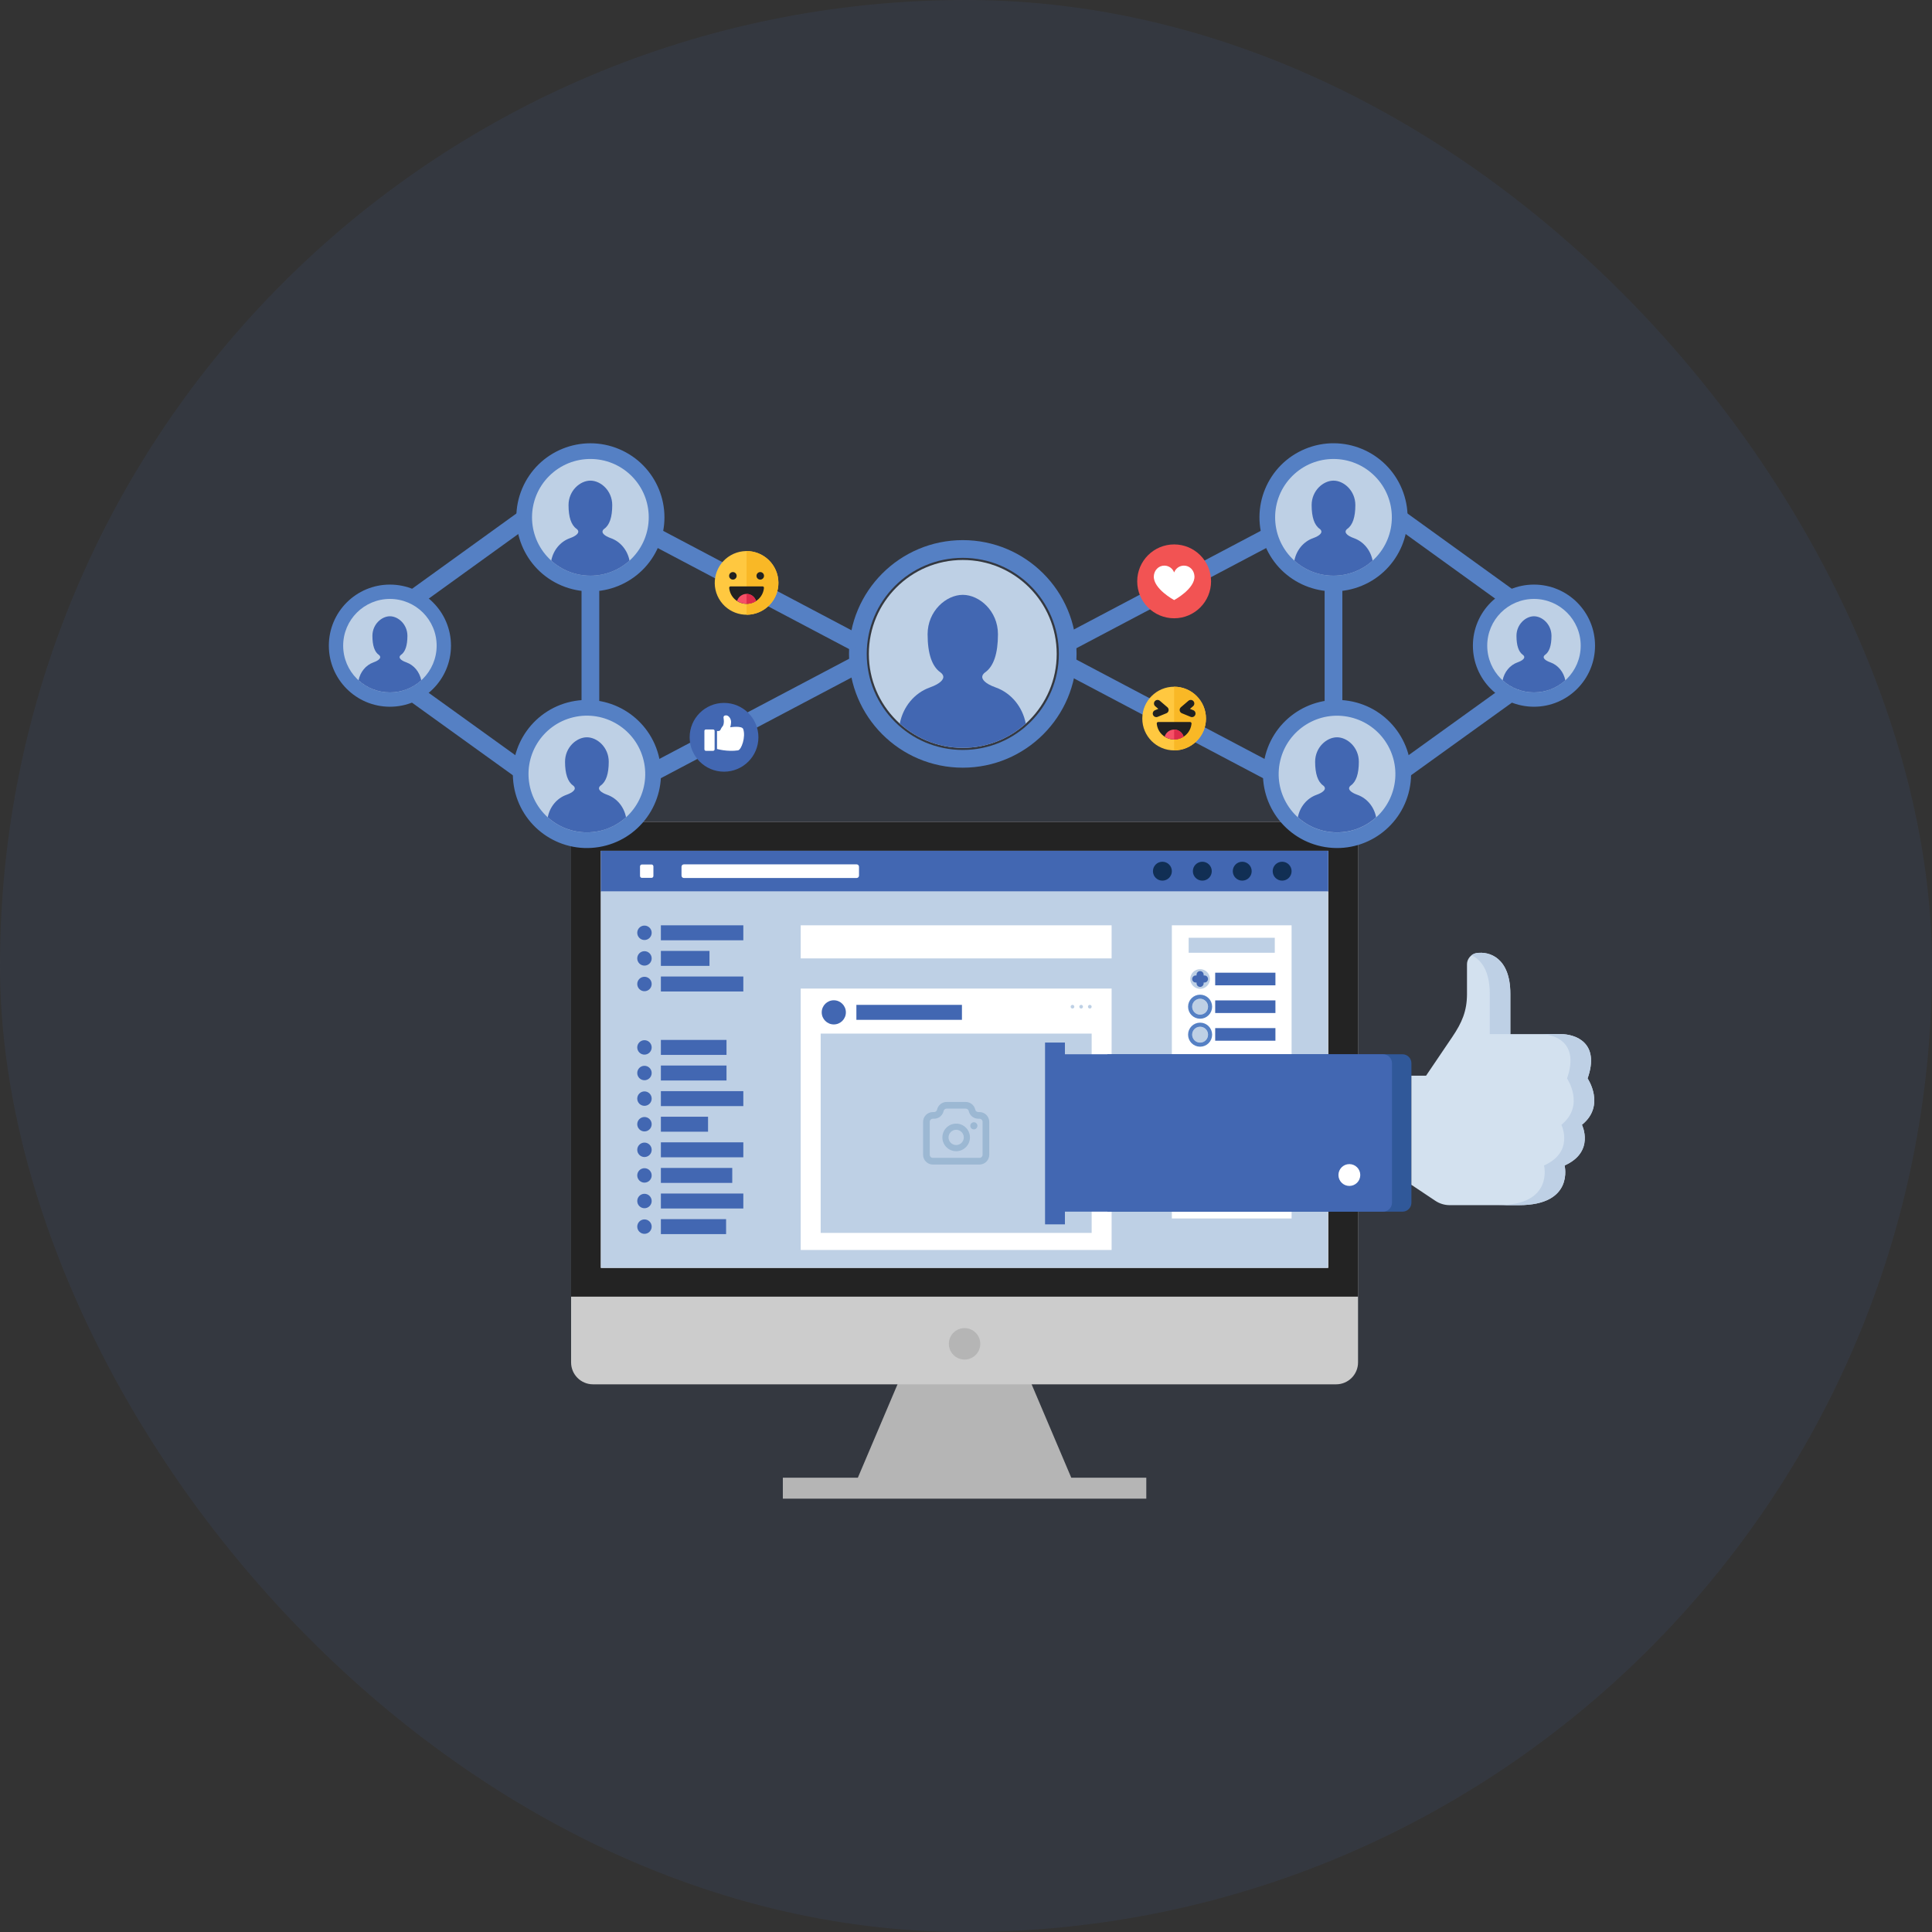 <svg width="246" height="246" viewBox="0 0 246 246" fill="none" xmlns="http://www.w3.org/2000/svg">
<rect x="0" y="0" width="246" height="246" fill="#333333" stroke="none"/>
<rect width="246" height="246" rx="123" fill="#4267B2" fill-opacity="0.11"/>
<path d="M136.404 188.153L128.883 170.442H122.817H116.752L109.231 188.153H99.678V190.822H122.817H145.957V188.153H136.404Z" fill="#B5B5B5"/>
<path d="M170.128 176.265H75.507C73.966 176.265 72.717 175.016 72.717 173.475V107.452C72.717 105.911 73.966 104.662 75.507 104.662H170.128C171.669 104.662 172.918 105.911 172.918 107.452V173.475C172.918 175.016 171.669 176.265 170.128 176.265Z" fill="#CCCCCC"/>
<path d="M170.128 104.662H75.507C73.966 104.662 72.717 105.911 72.717 107.452V165.105H172.918V107.452C172.918 105.911 171.669 104.662 170.128 104.662Z" fill="#232323"/>
<path d="M124.819 171.109C124.819 172.215 123.923 173.111 122.817 173.111C121.712 173.111 120.816 172.215 120.816 171.109C120.816 170.003 121.712 169.107 122.817 169.107C123.923 169.108 124.819 170.004 124.819 171.109Z" fill="#B5B5B5"/>
<path d="M169.127 108.331H76.508V161.434H169.127V108.331Z" fill="white"/>
<path d="M169.127 108.331H76.508V113.521H169.127V108.331Z" fill="#4267B2"/>
<path d="M109.074 111.796H87.079C86.911 111.796 86.776 111.66 86.776 111.493V110.36C86.776 110.193 86.911 110.058 87.079 110.058H109.074C109.241 110.058 109.377 110.193 109.377 110.36V111.493C109.377 111.66 109.241 111.796 109.074 111.796Z" fill="white"/>
<path d="M82.954 111.779H81.738C81.603 111.779 81.493 111.67 81.493 111.535V110.319C81.493 110.184 81.603 110.074 81.738 110.074H82.954C83.089 110.074 83.198 110.184 83.198 110.319V111.535C83.198 111.67 83.089 111.779 82.954 111.779Z" fill="white"/>
<path d="M148.008 112.131C148.673 112.131 149.212 111.592 149.212 110.927C149.212 110.263 148.673 109.724 148.008 109.724C147.343 109.724 146.804 110.263 146.804 110.927C146.804 111.592 147.343 112.131 148.008 112.131Z" fill="#112F54"/>
<path d="M153.09 112.131C153.755 112.131 154.294 111.592 154.294 110.927C154.294 110.263 153.755 109.724 153.09 109.724C152.425 109.724 151.886 110.263 151.886 110.927C151.886 111.592 152.425 112.131 153.09 112.131Z" fill="#112F54"/>
<path d="M158.172 112.131C158.837 112.131 159.376 111.592 159.376 110.927C159.376 110.263 158.837 109.724 158.172 109.724C157.508 109.724 156.969 110.263 156.969 110.927C156.969 111.592 157.508 112.131 158.172 112.131Z" fill="#112F54"/>
<path d="M163.254 112.131C163.919 112.131 164.458 111.592 164.458 110.927C164.458 110.263 163.919 109.724 163.254 109.724C162.589 109.724 162.05 110.263 162.05 110.927C162.05 111.592 162.589 112.131 163.254 112.131Z" fill="#112F54"/>
<path d="M169.091 113.522H76.508V161.435H169.091V113.522Z" fill="#BED0E5"/>
<path d="M141.541 117.819H101.955V122.032H141.541V117.819Z" fill="white"/>
<path d="M141.541 125.874H101.955V159.158H141.541V125.874Z" fill="white"/>
<path d="M139 131.607H104.496V156.985H139V131.607Z" fill="#BED0E5"/>
<path d="M106.167 130.44C107.017 130.44 107.705 129.752 107.705 128.902C107.705 128.053 107.017 127.364 106.167 127.364C105.318 127.364 104.629 128.053 104.629 128.902C104.629 129.752 105.318 130.44 106.167 130.44Z" fill="#4267B2"/>
<path d="M122.483 127.949H109.043V129.855H122.483V127.949Z" fill="#4267B2"/>
<path d="M136.793 128.182C136.793 128.311 136.688 128.416 136.559 128.416C136.429 128.416 136.325 128.312 136.325 128.182C136.325 128.053 136.429 127.948 136.559 127.948C136.688 127.948 136.793 128.053 136.793 128.182Z" fill="#BED0E5"/>
<path d="M137.896 128.182C137.896 128.311 137.792 128.416 137.662 128.416C137.533 128.416 137.428 128.312 137.428 128.182C137.428 128.053 137.533 127.948 137.662 127.948C137.792 127.948 137.896 128.053 137.896 128.182Z" fill="#BED0E5"/>
<path d="M139 128.182C139 128.311 138.895 128.416 138.766 128.416C138.636 128.416 138.531 128.312 138.531 128.182C138.531 128.053 138.636 127.948 138.766 127.948C138.895 127.948 139 128.053 139 128.182Z" fill="#BED0E5"/>
<path d="M94.647 117.819H84.149V119.725H94.647V117.819Z" fill="#4267B2"/>
<path d="M90.338 121.079H84.149V122.985H90.338V121.079Z" fill="#4267B2"/>
<path d="M94.647 124.339H84.149V126.245H94.647V124.339Z" fill="#4267B2"/>
<path d="M92.506 132.413H84.149V134.319H92.506V132.413Z" fill="#4267B2"/>
<path d="M92.506 135.673H84.149V137.579H92.506V135.673Z" fill="#4267B2"/>
<path d="M90.155 142.192H84.149V144.098H90.155V142.192Z" fill="#4267B2"/>
<path d="M94.647 145.452H84.149V147.358H94.647V145.452Z" fill="#4267B2"/>
<path d="M93.237 148.712H84.149V150.618H93.237V148.712Z" fill="#4267B2"/>
<path d="M94.647 151.972H84.149V153.877H94.647V151.972Z" fill="#4267B2"/>
<path d="M92.453 155.232H84.149V157.138H92.453V155.232Z" fill="#4267B2"/>
<path d="M94.647 138.934H84.149V140.839H94.647V138.934Z" fill="#4267B2"/>
<path d="M82.978 118.772C82.978 119.28 82.566 119.691 82.059 119.691C81.552 119.691 81.14 119.28 81.14 118.772C81.14 118.265 81.552 117.854 82.059 117.854C82.566 117.854 82.978 118.265 82.978 118.772Z" fill="#4267B2"/>
<path d="M82.978 122.032C82.978 122.539 82.566 122.951 82.059 122.951C81.552 122.951 81.14 122.539 81.14 122.032C81.14 121.525 81.552 121.113 82.059 121.113C82.566 121.113 82.978 121.525 82.978 122.032Z" fill="#4267B2"/>
<path d="M82.059 126.211C82.567 126.211 82.978 125.799 82.978 125.292C82.978 124.784 82.567 124.373 82.059 124.373C81.552 124.373 81.141 124.784 81.141 125.292C81.141 125.799 81.552 126.211 82.059 126.211Z" fill="#4267B2"/>
<path d="M82.978 133.366C82.978 133.873 82.566 134.285 82.059 134.285C81.552 134.285 81.14 133.873 81.14 133.366C81.14 132.859 81.552 132.447 82.059 132.447C82.566 132.448 82.978 132.859 82.978 133.366Z" fill="#4267B2"/>
<path d="M82.978 136.626C82.978 137.133 82.566 137.545 82.059 137.545C81.552 137.545 81.14 137.133 81.14 136.626C81.14 136.118 81.552 135.707 82.059 135.707C82.566 135.707 82.978 136.118 82.978 136.626Z" fill="#4267B2"/>
<path d="M82.059 140.804C82.567 140.804 82.978 140.393 82.978 139.886C82.978 139.378 82.567 138.967 82.059 138.967C81.552 138.967 81.14 139.378 81.14 139.886C81.14 140.393 81.552 140.804 82.059 140.804Z" fill="#4267B2"/>
<path d="M82.059 144.064C82.567 144.064 82.978 143.653 82.978 143.145C82.978 142.638 82.567 142.227 82.059 142.227C81.552 142.227 81.14 142.638 81.14 143.145C81.14 143.653 81.552 144.064 82.059 144.064Z" fill="#4267B2"/>
<path d="M82.059 147.324C82.567 147.324 82.978 146.913 82.978 146.405C82.978 145.898 82.567 145.486 82.059 145.486C81.552 145.486 81.141 145.898 81.141 146.405C81.141 146.913 81.552 147.324 82.059 147.324Z" fill="#4267B2"/>
<path d="M82.059 150.584C82.567 150.584 82.978 150.172 82.978 149.665C82.978 149.157 82.567 148.746 82.059 148.746C81.552 148.746 81.14 149.157 81.14 149.665C81.14 150.172 81.552 150.584 82.059 150.584Z" fill="#4267B2"/>
<path d="M82.059 153.843C82.567 153.843 82.978 153.432 82.978 152.925C82.978 152.417 82.567 152.006 82.059 152.006C81.552 152.006 81.141 152.417 81.141 152.925C81.141 153.432 81.552 153.843 82.059 153.843Z" fill="#4267B2"/>
<path d="M82.059 157.104C82.567 157.104 82.978 156.693 82.978 156.185C82.978 155.678 82.567 155.267 82.059 155.267C81.552 155.267 81.141 155.678 81.141 156.185C81.141 156.693 81.552 157.104 82.059 157.104Z" fill="#4267B2"/>
<path d="M164.458 117.819H149.212V134.884H164.458V117.819Z" fill="white"/>
<path d="M162.318 119.406H151.352V121.314H162.318V119.406Z" fill="#BED0E5"/>
<path d="M162.399 123.853H154.729V125.459H162.399V123.853Z" fill="#4267B2"/>
<path d="M162.399 127.38H154.729V128.986H162.399V127.38Z" fill="#4267B2"/>
<path d="M162.399 130.907H154.729V132.514H162.399V130.907Z" fill="#4267B2"/>
<path d="M153.811 128.184C153.811 128.738 153.362 129.187 152.808 129.187C152.254 129.187 151.805 128.738 151.805 128.184C151.805 127.63 152.254 127.181 152.808 127.181C153.362 127.181 153.811 127.63 153.811 128.184Z" fill="#BED0E5"/>
<path d="M152.808 129.453C153.51 129.453 154.079 128.884 154.079 128.183C154.079 127.481 153.51 126.912 152.808 126.912C152.106 126.912 151.538 127.481 151.538 128.183C151.538 128.884 152.106 129.453 152.808 129.453Z" stroke="#5580C4" stroke-width="0.522" stroke-miterlimit="10"/>
<path d="M154.062 124.655C154.062 125.348 153.5 125.909 152.808 125.909C152.116 125.909 151.554 125.348 151.554 124.655C151.554 123.963 152.116 123.401 152.808 123.401C153.5 123.401 154.062 123.963 154.062 124.655Z" fill="#BED0E5"/>
<path d="M152.808 124.1V125.211" stroke="#4267B2" stroke-width="0.901" stroke-miterlimit="10" stroke-linecap="round" stroke-linejoin="round"/>
<path d="M153.364 124.655H152.252" stroke="#4267B2" stroke-width="0.901" stroke-miterlimit="10" stroke-linecap="round" stroke-linejoin="round"/>
<path d="M153.811 131.744C153.811 132.298 153.362 132.747 152.808 132.747C152.254 132.747 151.805 132.298 151.805 131.744C151.805 131.19 152.254 130.741 152.808 130.741C153.362 130.741 153.811 131.19 153.811 131.744Z" fill="#BED0E5"/>
<path d="M152.808 133.015C153.51 133.015 154.079 132.446 154.079 131.744C154.079 131.042 153.51 130.474 152.808 130.474C152.106 130.474 151.538 131.042 151.538 131.744C151.538 132.446 152.106 133.015 152.808 133.015Z" stroke="#5580C4" stroke-width="0.522" stroke-miterlimit="10"/>
<path d="M164.458 136.993H149.212V139.367H164.458V136.993Z" fill="white"/>
<path d="M164.458 141.573H149.212V155.146H164.458V141.573Z" fill="white"/>
<path d="M162.92 143.245H150.75V150.433H162.92V143.245Z" fill="#BED0E5"/>
<path d="M158.421 151.636H150.75V153.242H158.421V151.636Z" fill="#4267B2"/>
<path d="M162.92 151.636H159.628V152.606H162.92V151.636Z" fill="#BED0E5"/>
<path d="M124.714 148.281H118.781C118.094 148.281 117.535 147.722 117.535 147.035V142.844C117.535 142.157 118.094 141.598 118.781 141.598H118.929C119.116 141.598 119.275 141.471 119.316 141.288C119.441 140.722 119.952 140.311 120.532 140.311H122.963C123.543 140.311 124.055 140.722 124.18 141.287C124.22 141.471 124.379 141.598 124.567 141.598H124.714C125.402 141.598 125.961 142.157 125.961 142.844V147.035C125.961 147.722 125.402 148.281 124.714 148.281ZM118.781 142.448C118.562 142.448 118.385 142.626 118.385 142.844V147.035C118.385 147.254 118.562 147.432 118.781 147.432H124.714C124.933 147.432 125.111 147.254 125.111 147.035V142.844C125.111 142.626 124.933 142.448 124.714 142.448H124.567C123.977 142.448 123.477 142.046 123.35 141.47C123.31 141.29 123.148 141.16 122.963 141.16H120.532C120.348 141.16 120.185 141.29 120.146 141.47C120.019 142.045 119.518 142.447 118.929 142.447H118.781V142.448Z" fill="#9CB8D3"/>
<path d="M121.748 146.582C120.779 146.582 119.992 145.794 119.992 144.826C119.992 143.858 120.78 143.07 121.748 143.07C122.716 143.07 123.503 143.858 123.503 144.826C123.503 145.794 122.716 146.582 121.748 146.582ZM121.748 143.855C121.212 143.855 120.776 144.29 120.776 144.826C120.776 145.362 121.212 145.797 121.748 145.797C122.283 145.797 122.719 145.362 122.719 144.826C122.719 144.29 122.283 143.855 121.748 143.855Z" fill="#9CB8D3"/>
<path d="M124.002 143.803C124.253 143.803 124.456 143.6 124.456 143.349C124.456 143.098 124.253 142.895 124.002 142.895C123.751 142.895 123.547 143.098 123.547 143.349C123.547 143.6 123.751 143.803 124.002 143.803Z" fill="#9CB8D3"/>
<path d="M178.576 154.28H141.005V134.239H178.576C179.205 134.239 179.714 134.749 179.714 135.378V153.141C179.714 153.77 179.205 154.28 178.576 154.28Z" fill="#305899"/>
<path d="M176.103 154.28H134.738V134.239H176.103C176.732 134.239 177.241 134.749 177.241 135.378V153.141C177.241 153.77 176.731 154.28 176.103 154.28Z" fill="#4267B2"/>
<path d="M179.714 136.964H181.582L184.935 132.008C186.144 130.22 186.791 128.73 186.791 126.572V122.761C186.791 122.099 187.325 121.466 187.978 121.359C189.655 121.086 192.31 121.971 192.31 126.54C192.31 128.98 192.31 131.67 192.31 131.67C192.31 131.67 196.839 131.67 198.707 131.67C200.575 131.67 203.76 132.732 202.146 137.317C202.146 137.317 204.482 140.757 201.424 143.219C201.424 143.219 203.122 146.658 199.216 148.399C199.216 148.399 200.49 153.452 193.399 153.452H184.589C183.939 153.452 183.303 153.259 182.761 152.898L179.713 150.862V136.964H179.714Z" fill="#D3E1EF"/>
<path d="M189.691 126.54C189.691 128.98 189.691 131.67 189.691 131.67C189.691 131.67 190.891 131.67 192.31 131.67C192.31 131.67 192.31 128.98 192.31 126.54C192.31 121.972 189.655 121.086 187.979 121.359C187.757 121.396 187.551 121.496 187.373 121.634C188.599 122.2 189.691 123.611 189.691 126.54Z" fill="#BED0E5"/>
<path d="M202.147 137.317C203.76 132.731 200.576 131.67 198.708 131.67C198.057 131.67 197.082 131.67 196.089 131.67C197.957 131.67 201.141 132.731 199.528 137.317C199.528 137.317 201.863 140.756 198.806 143.219C198.806 143.219 200.504 146.658 196.598 148.399C196.598 148.399 197.872 153.451 190.781 153.451H193.401C200.491 153.451 199.217 148.399 199.217 148.399C203.124 146.658 201.425 143.219 201.425 143.219C204.482 140.756 202.147 137.317 202.147 137.317Z" fill="#BED0E5"/>
<path d="M173.203 149.614C173.203 150.382 172.58 151.004 171.813 151.004C171.045 151.004 170.422 150.382 170.422 149.614C170.422 148.846 171.045 148.224 171.813 148.224C172.58 148.224 173.203 148.846 173.203 149.614Z" fill="white"/>
<path d="M134.331 132.747V155.896" stroke="#4267B2" stroke-width="2.531" stroke-miterlimit="10"/>
<path d="M169.793 74.17V90.251" stroke="#5580C4" stroke-width="2.258" stroke-miterlimit="10"/>
<path d="M75.174 74.17V90.251" stroke="#5580C4" stroke-width="2.258" stroke-miterlimit="10"/>
<path d="M122.591 96.62C129.969 96.62 135.949 90.639 135.949 83.261C135.949 75.883 129.969 69.902 122.591 69.902C115.213 69.902 109.232 75.883 109.232 83.261C109.232 90.639 115.213 96.62 122.591 96.62Z" stroke="#5580C4" stroke-width="2.258" stroke-miterlimit="10"/>
<path d="M122.591 95.223C129.196 95.223 134.551 89.868 134.551 83.262C134.551 76.657 129.196 71.302 122.591 71.302C115.985 71.302 110.63 76.657 110.63 83.262C110.63 89.868 115.985 95.223 122.591 95.223Z" fill="#BED0E5"/>
<path d="M118.394 87.535C116.414 88.24 114.98 90.013 114.571 92.134C116.692 94.053 119.505 95.222 122.591 95.222C125.676 95.222 128.489 94.053 130.611 92.134C130.201 90.013 128.767 88.24 126.787 87.535C125.324 87.014 125.101 86.476 125.073 86.268C125.036 85.997 125.233 85.754 125.43 85.617C126.518 84.855 127.069 83.219 127.069 80.753C127.069 77.799 124.709 75.741 122.591 75.741C120.472 75.741 118.112 77.799 118.112 80.753C118.112 83.219 118.664 84.856 119.751 85.617C119.948 85.754 120.145 85.997 120.108 86.268C120.08 86.476 119.857 87.014 118.394 87.535Z" fill="#4267B2"/>
<path d="M135.77 81.939L161.938 68.126" stroke="#5580C4" stroke-width="2.258" stroke-miterlimit="10"/>
<path d="M135.77 84.586L161.938 98.399" stroke="#5580C4" stroke-width="2.258" stroke-miterlimit="10"/>
<path d="M149.502 78.725C152.099 78.725 154.204 76.62 154.204 74.023C154.204 71.426 152.099 69.321 149.502 69.321C146.905 69.321 144.8 71.426 144.8 74.023C144.8 76.62 146.905 78.725 149.502 78.725Z" fill="#F25353"/>
<path d="M150.751 72.019C150.177 72.019 149.692 72.382 149.502 72.89C149.312 72.382 148.827 72.019 148.253 72.019C147.514 72.019 146.955 72.619 146.915 73.356C146.828 74.97 149.502 76.408 149.502 76.408C149.502 76.408 152.177 74.97 152.089 73.356C152.049 72.619 151.49 72.019 150.751 72.019Z" fill="white"/>
<path d="M172.973 73.537C177.208 71.783 179.219 66.928 177.464 62.693C175.71 58.459 170.855 56.448 166.62 58.202C162.386 59.956 160.375 64.811 162.129 69.046C163.883 73.281 168.738 75.292 172.973 73.537Z" stroke="#5580C4" stroke-width="2.258" stroke-miterlimit="10"/>
<path d="M175.046 71.126C177.948 68.225 177.948 63.52 175.046 60.618C172.144 57.716 167.439 57.716 164.537 60.618C161.636 63.52 161.636 68.225 164.537 71.126C167.439 74.028 172.144 74.028 175.046 71.126Z" fill="#BED0E5"/>
<path d="M167.186 68.526C165.955 68.964 165.064 70.066 164.81 71.383C166.128 72.576 167.875 73.302 169.793 73.302C171.71 73.302 173.457 72.576 174.775 71.383C174.521 70.066 173.63 68.964 172.4 68.526C171.491 68.203 171.352 67.868 171.335 67.739C171.312 67.571 171.435 67.42 171.557 67.334C172.232 66.861 172.575 65.845 172.575 64.313C172.575 62.478 171.109 61.199 169.793 61.199C168.477 61.199 167.01 62.478 167.01 64.313C167.01 65.845 167.353 66.862 168.029 67.334C168.151 67.42 168.273 67.571 168.25 67.739C168.233 67.868 168.094 68.203 167.186 68.526Z" fill="#4267B2"/>
<path d="M178.434 99.88C179.168 95.355 176.095 91.092 171.571 90.358C167.046 89.624 162.783 92.696 162.049 97.221C161.315 101.745 164.387 106.008 168.912 106.743C173.436 107.477 177.699 104.404 178.434 99.88Z" stroke="#5580C4" stroke-width="2.258" stroke-miterlimit="10"/>
<path d="M177.474 100.27C178.417 96.276 175.944 92.273 171.95 91.33C167.957 90.387 163.954 92.861 163.011 96.854C162.068 100.848 164.541 104.85 168.535 105.794C172.529 106.737 176.531 104.263 177.474 100.27Z" fill="#BED0E5"/>
<path d="M167.631 101.206C166.4 101.644 165.509 102.746 165.255 104.063C166.573 105.256 168.32 105.982 170.238 105.982C172.155 105.982 173.902 105.256 175.22 104.063C174.966 102.746 174.075 101.644 172.844 101.206C171.936 100.882 171.797 100.548 171.78 100.419C171.757 100.251 171.879 100.1 172.001 100.014C172.677 99.541 173.02 98.525 173.02 96.992C173.02 95.157 171.553 93.879 170.237 93.879C168.921 93.879 167.455 95.158 167.455 96.992C167.455 98.525 167.798 99.541 168.473 100.014C168.595 100.1 168.718 100.251 168.695 100.419C168.678 100.548 168.539 100.882 167.631 101.206Z" fill="#4267B2"/>
<path d="M109.196 81.939L83.028 68.126" stroke="#5580C4" stroke-width="2.258" stroke-miterlimit="10"/>
<path d="M109.196 84.586L83.028 98.399" stroke="#5580C4" stroke-width="2.258" stroke-miterlimit="10"/>
<path d="M82.82 69.1C84.603 64.877 82.624 60.009 78.401 58.227C74.178 56.445 69.31 58.424 67.528 62.647C65.746 66.87 67.724 71.738 71.947 73.52C76.17 75.302 81.038 73.323 82.82 69.1Z" stroke="#5580C4" stroke-width="2.258" stroke-miterlimit="10"/>
<path d="M80.427 71.125C83.329 68.224 83.329 63.519 80.427 60.617C77.525 57.715 72.821 57.715 69.919 60.617C67.017 63.519 67.017 68.224 69.919 71.125C72.821 74.027 77.525 74.027 80.427 71.125Z" fill="#BED0E5"/>
<path d="M77.781 68.526C79.011 68.964 79.902 70.066 80.156 71.383C78.838 72.576 77.091 73.302 75.174 73.302C73.256 73.302 71.509 72.576 70.191 71.383C70.445 70.066 71.336 68.964 72.566 68.526C73.475 68.203 73.614 67.868 73.631 67.739C73.654 67.571 73.531 67.42 73.409 67.334C72.734 66.861 72.391 65.845 72.391 64.313C72.391 62.478 73.858 61.199 75.174 61.199C76.49 61.199 77.956 62.478 77.956 64.313C77.956 65.845 77.613 66.862 76.938 67.334C76.816 67.42 76.693 67.571 76.716 67.739C76.733 67.868 76.872 68.203 77.781 68.526Z" fill="#4267B2"/>
<path d="M76.072 106.742C80.595 106.002 83.662 101.735 82.922 97.211C82.182 92.688 77.915 89.621 73.391 90.361C68.868 91.101 65.8 95.368 66.541 99.892C67.281 104.415 71.548 107.482 76.072 106.742Z" stroke="#5580C4" stroke-width="2.258" stroke-miterlimit="10"/>
<path d="M76.45 105.784C80.442 104.831 82.906 100.824 81.954 96.832C81.001 92.84 76.994 90.376 73.002 91.328C69.01 92.28 66.546 96.288 67.498 100.28C68.45 104.271 72.458 106.736 76.45 105.784Z" fill="#BED0E5"/>
<path d="M77.335 101.206C78.566 101.644 79.457 102.746 79.711 104.063C78.393 105.256 76.645 105.982 74.728 105.982C72.811 105.982 71.064 105.256 69.746 104.063C70 102.746 70.891 101.644 72.121 101.206C73.03 100.882 73.168 100.548 73.186 100.419C73.209 100.251 73.086 100.1 72.964 100.014C72.288 99.541 71.946 98.525 71.946 96.992C71.946 95.157 73.412 93.879 74.728 93.879C76.044 93.879 77.511 95.158 77.511 96.992C77.511 98.525 77.168 99.541 76.492 100.014C76.37 100.1 76.248 100.251 76.271 100.419C76.288 100.548 76.427 100.882 77.335 101.206Z" fill="#4267B2"/>
<path d="M92.19 98.257C94.608 98.257 96.568 96.297 96.568 93.879C96.568 91.461 94.608 89.501 92.19 89.501C89.772 89.501 87.812 91.461 87.812 93.879C87.812 96.297 89.772 98.257 92.19 98.257Z" fill="#4267B2"/>
<path d="M91.298 95.367C91.298 95.367 92.609 95.746 93.968 95.544C94.409 95.471 94.979 93.817 94.63 92.825C94.469 92.37 92.98 92.604 92.98 92.604C92.98 92.604 93.142 92.09 93.068 91.741C92.995 91.392 92.719 91.061 92.416 91.088C92.113 91.116 92.094 91.281 92.15 91.585C92.205 91.888 92.15 92.301 92.03 92.448C91.945 92.553 91.823 92.718 91.759 92.885C91.714 93.004 91.599 93.082 91.472 93.082H91.298V95.367Z" fill="white"/>
<path d="M89.881 95.603H90.8C90.905 95.603 90.99 95.518 90.99 95.414V93.07C90.99 92.965 90.905 92.88 90.8 92.88H89.881C89.776 92.88 89.691 92.965 89.691 93.07V95.413C89.691 95.518 89.776 95.603 89.881 95.603Z" fill="white"/>
<path d="M97.069 77.742C99.014 76.634 99.692 74.158 98.583 72.213C97.475 70.268 94.999 69.59 93.054 70.699C91.109 71.807 90.431 74.283 91.54 76.228C92.649 78.173 95.124 78.851 97.069 77.742Z" fill="#FFC840"/>
<path d="M95.06 70.167V78.274C97.299 78.274 99.113 76.459 99.113 74.221C99.113 71.982 97.298 70.167 95.06 70.167Z" fill="#F9B826"/>
<path d="M96.802 73.8C97.066 73.8 97.281 73.585 97.281 73.32C97.281 73.055 97.066 72.841 96.802 72.841C96.537 72.841 96.322 73.055 96.322 73.32C96.322 73.585 96.537 73.8 96.802 73.8Z" fill="#212121"/>
<path d="M93.318 73.8C93.583 73.8 93.797 73.585 93.797 73.32C93.797 73.055 93.583 72.841 93.318 72.841C93.053 72.841 92.838 73.055 92.838 73.32C92.838 73.585 93.053 73.8 93.318 73.8Z" fill="#212121"/>
<path d="M95.06 76.884C96.222 76.884 97.175 75.993 97.273 74.857C97.282 74.753 97.201 74.663 97.097 74.663H93.023C92.919 74.663 92.839 74.753 92.848 74.857C92.945 75.993 93.898 76.884 95.06 76.884Z" fill="#212121"/>
<path d="M93.85 76.524C94.198 76.751 94.613 76.883 95.06 76.883C95.506 76.883 95.921 76.751 96.27 76.524C96.115 76.002 95.632 75.621 95.06 75.621C94.488 75.621 94.005 76.002 93.85 76.524Z" fill="#F65066"/>
<path d="M95.06 75.621V76.883C95.506 76.883 95.921 76.751 96.27 76.524C96.115 76.002 95.632 75.621 95.06 75.621Z" fill="#DD2C4A"/>
<path d="M149.502 95.546C151.741 95.546 153.556 93.732 153.556 91.493C153.556 89.254 151.741 87.439 149.502 87.439C147.263 87.439 145.448 89.254 145.448 91.493C145.448 93.732 147.263 95.546 149.502 95.546Z" fill="#FFC840"/>
<path d="M149.502 87.439V95.546C151.741 95.546 153.556 93.732 153.556 91.493C153.556 89.254 151.741 87.439 149.502 87.439Z" fill="#F9B826"/>
<path d="M149.502 94.156C150.664 94.156 151.617 93.264 151.715 92.128C151.724 92.025 151.643 91.935 151.539 91.935H147.465C147.361 91.935 147.28 92.025 147.289 92.128C147.387 93.264 148.34 94.156 149.502 94.156Z" fill="#212121"/>
<path d="M148.292 93.796C148.64 94.023 149.055 94.156 149.502 94.156C149.948 94.156 150.363 94.023 150.712 93.796C150.557 93.274 150.074 92.894 149.502 92.894C148.93 92.894 148.447 93.274 148.292 93.796Z" fill="#F65066"/>
<path d="M149.502 92.894V94.156C149.948 94.156 150.363 94.023 150.712 93.796C150.557 93.274 150.074 92.894 149.502 92.894Z" fill="#DD2C4A"/>
<path d="M151.77 90.854L150.657 90.397L151.617 89.575" stroke="#212121" stroke-width="0.909" stroke-miterlimit="10" stroke-linecap="round" stroke-linejoin="round"/>
<path d="M147.234 90.854L148.347 90.397L147.388 89.575" stroke="#212121" stroke-width="0.909" stroke-miterlimit="10" stroke-linecap="round" stroke-linejoin="round"/>
<path d="M178.092 65.966L192.358 76.259" stroke="#5580C4" stroke-width="2.258" stroke-miterlimit="10"/>
<path d="M178.537 98.135L192.377 88.172" stroke="#5580C4" stroke-width="2.258" stroke-miterlimit="10"/>
<path d="M195.319 88.859C198.99 88.859 201.966 85.883 201.966 82.212C201.966 78.54 198.99 75.564 195.319 75.564C191.648 75.564 188.672 78.54 188.672 82.212C188.672 85.883 191.648 88.859 195.319 88.859Z" stroke="#5580C4" stroke-width="2.258" stroke-miterlimit="10"/>
<path d="M195.319 88.163C198.606 88.163 201.27 85.499 201.27 82.212C201.27 78.925 198.606 76.261 195.319 76.261C192.032 76.261 189.368 78.925 189.368 82.212C189.368 85.499 192.032 88.163 195.319 88.163Z" fill="#BED0E5"/>
<path d="M197.407 84.337C198.392 84.688 199.106 85.571 199.31 86.626C198.254 87.581 196.855 88.163 195.319 88.163C193.784 88.163 192.384 87.581 191.329 86.626C191.532 85.571 192.246 84.688 193.231 84.337C193.959 84.078 194.07 83.81 194.084 83.707C194.102 83.572 194.004 83.451 193.906 83.383C193.365 83.004 193.091 82.19 193.091 80.963C193.091 79.493 194.265 78.469 195.319 78.469C196.373 78.469 197.548 79.493 197.548 80.963C197.548 82.19 197.273 83.004 196.732 83.383C196.634 83.451 196.536 83.572 196.554 83.707C196.568 83.81 196.679 84.078 197.407 84.337Z" fill="#4267B2"/>
<path d="M66.874 65.966L52.608 76.259" stroke="#5580C4" stroke-width="2.258" stroke-miterlimit="10"/>
<path d="M66.429 98.135L52.589 88.172" stroke="#5580C4" stroke-width="2.258" stroke-miterlimit="10"/>
<path d="M49.647 88.859C53.318 88.859 56.294 85.883 56.294 82.212C56.294 78.54 53.318 75.564 49.647 75.564C45.976 75.564 43 78.54 43 82.212C43 85.883 45.976 88.859 49.647 88.859Z" stroke="#5580C4" stroke-width="2.258" stroke-miterlimit="10"/>
<path d="M49.647 88.163C52.934 88.163 55.598 85.499 55.598 82.212C55.598 78.925 52.934 76.261 49.647 76.261C46.361 76.261 43.696 78.925 43.696 82.212C43.696 85.499 46.361 88.163 49.647 88.163Z" fill="#BED0E5"/>
<path d="M47.559 84.337C46.574 84.688 45.86 85.571 45.657 86.626C46.712 87.581 48.112 88.163 49.647 88.163C51.182 88.163 52.582 87.581 53.638 86.626C53.434 85.571 52.72 84.688 51.735 84.337C51.007 84.078 50.896 83.81 50.882 83.707C50.864 83.572 50.962 83.451 51.06 83.383C51.601 83.004 51.876 82.19 51.876 80.963C51.876 79.493 50.701 78.469 49.647 78.469C48.593 78.469 47.419 79.493 47.419 80.963C47.419 82.19 47.693 83.004 48.234 83.383C48.332 83.451 48.43 83.572 48.412 83.707C48.398 83.81 48.287 84.078 47.559 84.337Z" fill="#4267B2"/>
</svg>
